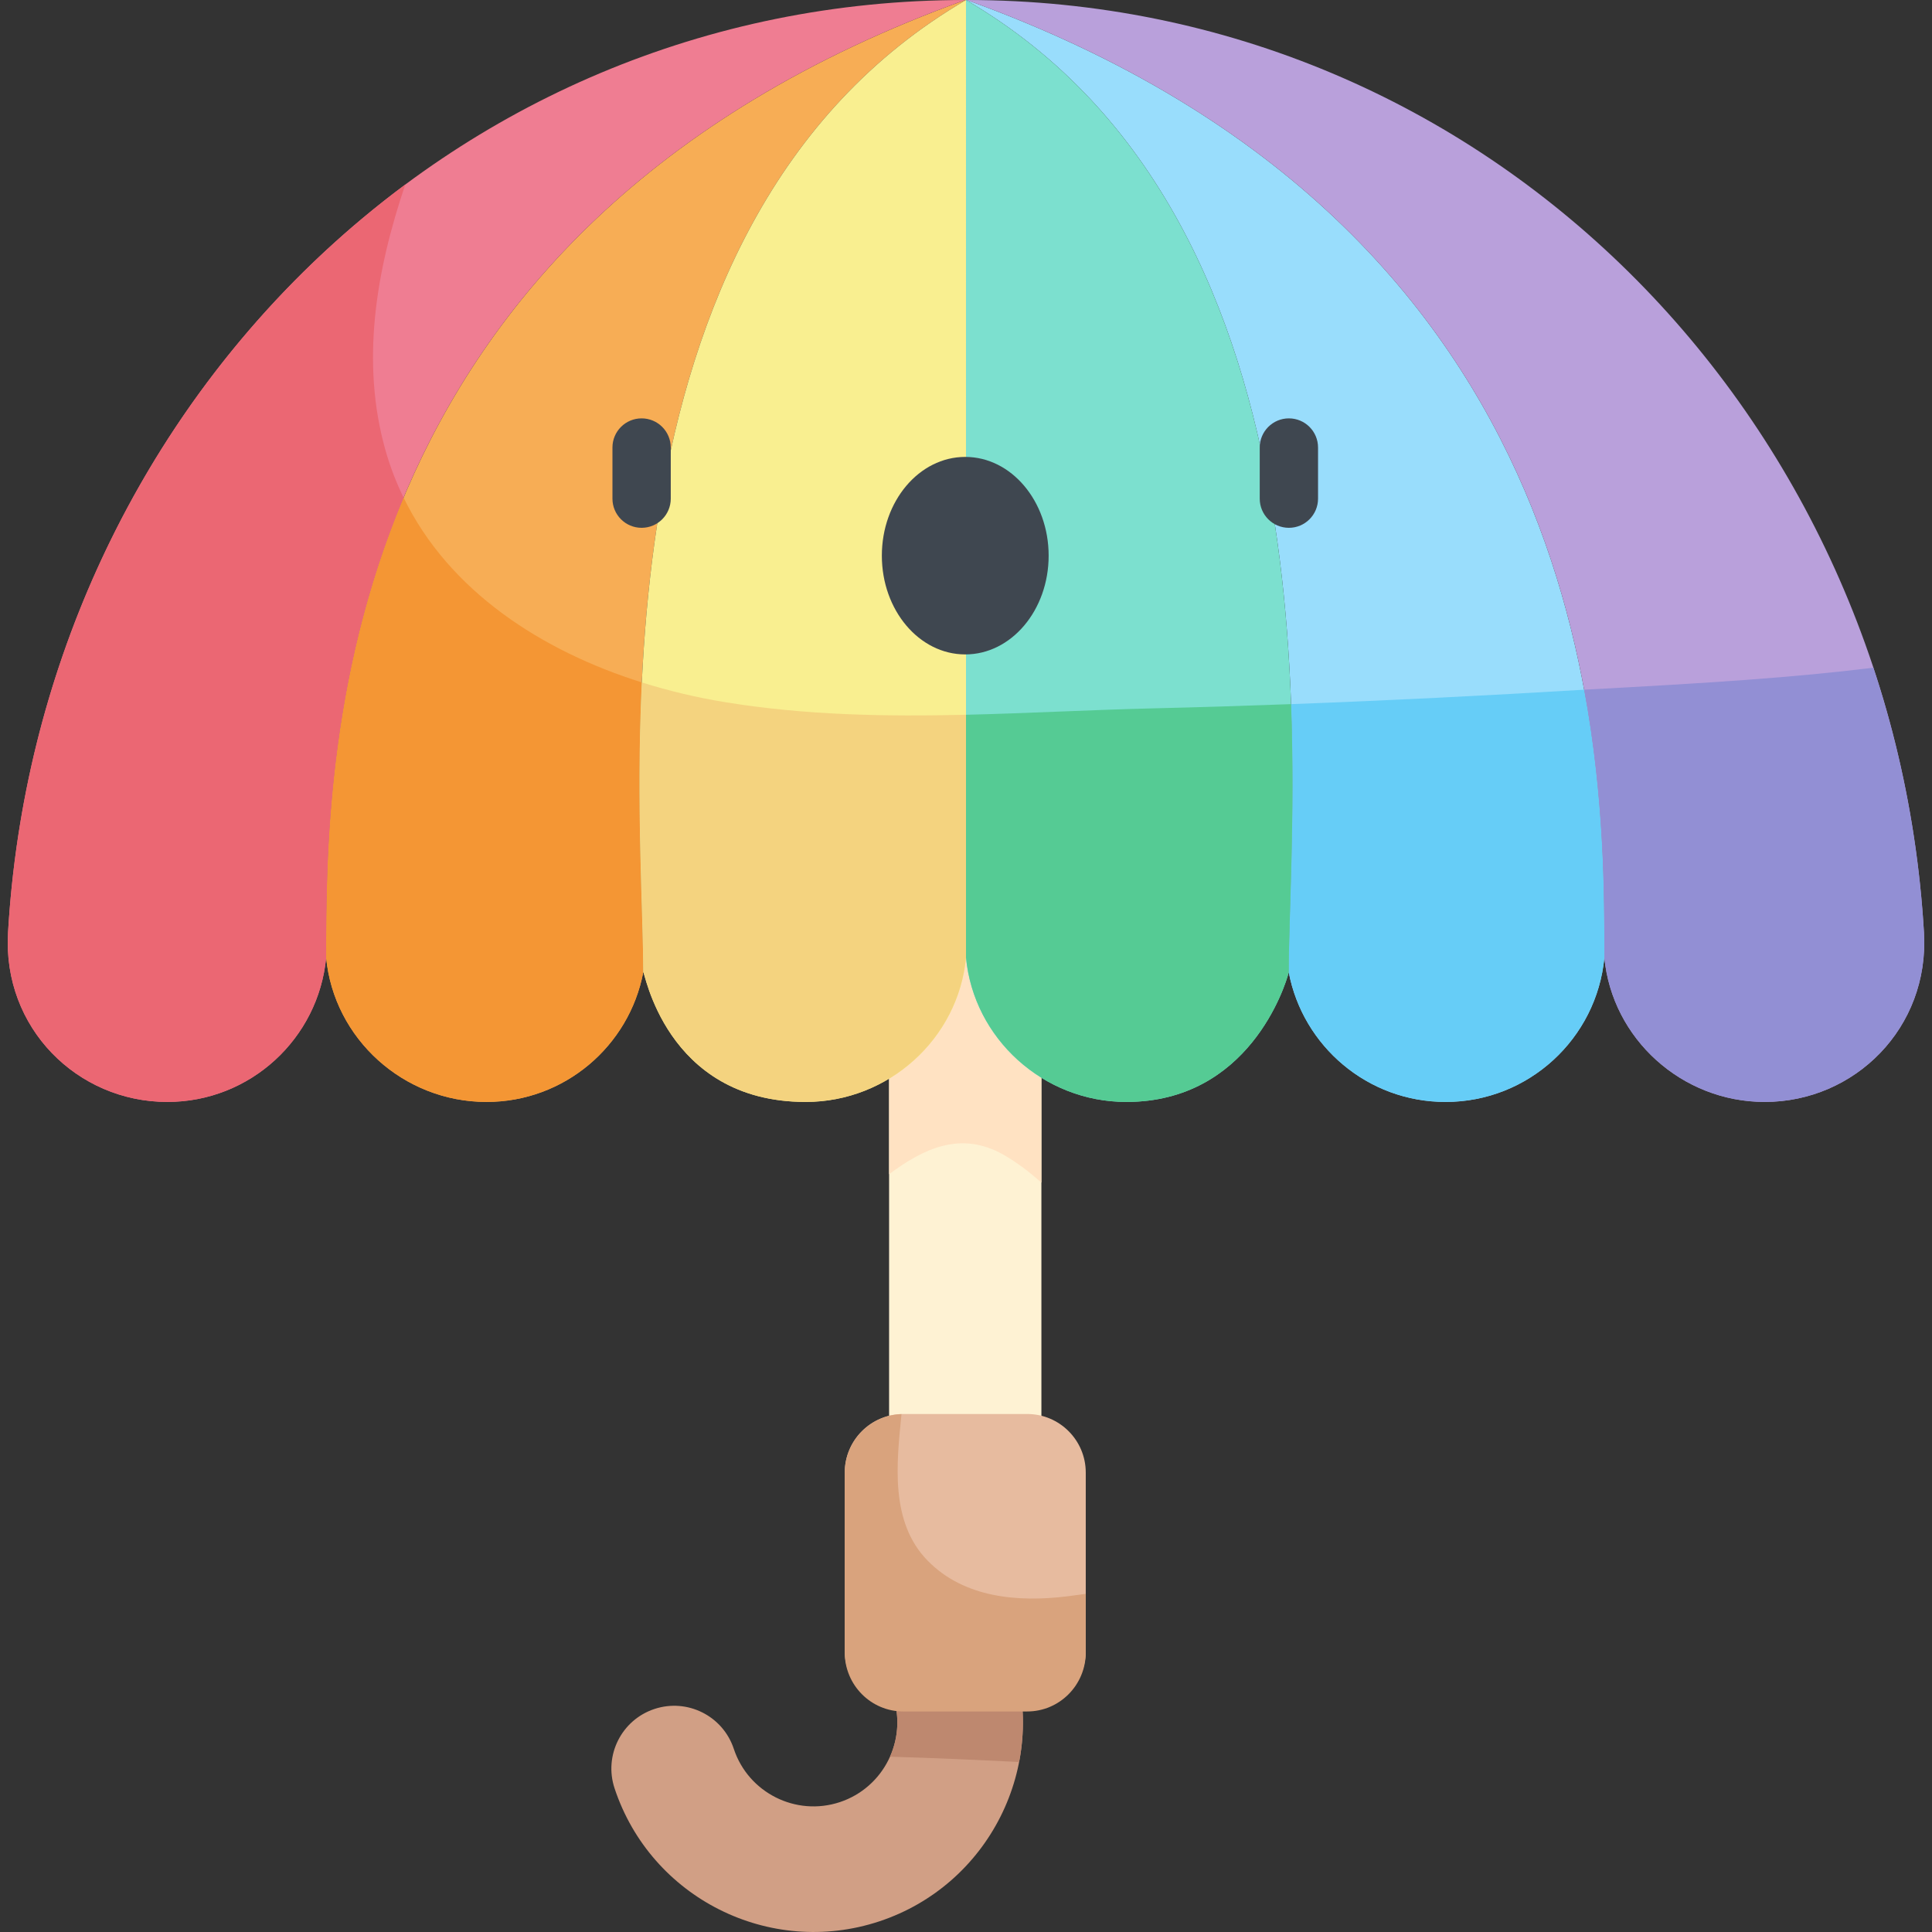 <svg id="Layer_1" enable-background="new 0 0 511 511" height="512" viewBox="0 0 511 511" width="512" xmlns="http://www.w3.org/2000/svg"><rect x="0" y="0" width="511" height="511" fill="#333333" stroke="none"/><path d="m235.159 145.728h40.284v249.049h-40.284z" fill="#fef2d3"/><path d="m265.41 305.416c3.581 2.039 6.899 4.584 10.033 7.393v-167.081h-40.284v164.845c8.993-6.709 18.938-11.599 30.251-5.157z" fill="#ffe2c2"/><path d="m232.562 508.188c-29.004 9.601-60.412-6.185-70.013-35.189-2.883-8.709 1.84-18.105 10.549-20.988 8.708-2.883 18.105 1.84 20.988 10.549 3.845 11.615 16.422 17.936 28.037 14.092 11.615-3.845 17.937-16.422 14.092-28.037-2.883-8.709 1.84-18.105 10.549-20.988 8.708-2.883 18.105 1.84 20.988 10.549 9.6 29.004-6.186 60.412-35.19 70.012z" fill="#d19f85"/><path d="m235.397 464.638c11.387.305 22.766.85 34.145 1.397 1.745-9.002 1.29-18.552-1.79-27.859-2.883-8.709-12.279-13.431-20.988-10.549-8.708 2.883-13.431 12.279-10.549 20.988 1.809 5.465 1.366 11.142-.818 16.023z" fill="#be886f"/><path d="m271.68 452.146h-32.758c-8.558 0-15.495-6.937-15.495-15.495v-47.163c0-8.558 6.937-15.495 15.495-15.495h32.758c8.558 0 15.495 6.937 15.495 15.495v47.163c0 8.558-6.937 15.495-15.495 15.495z" fill="#e7bb9f"/><path d="m255.5 0c-.065 0-.13 0-.196 0-168.649 60.754-169.04 200.777-169.04 253.267 2.026 21.425 20.452 38.189 42.407 38.189 20.605 0 37.755-14.766 41.462-34.292-.001-45.846-16.508-197.746 85.367-257.164z" fill="#f7ad55"/><path d="m255.304 0c-137.674 0-245.206 110.039-253.182 246.683-1.469 25.166 18.309 44.773 42.127 44.773 21.955 0 39.989-16.764 42.016-38.189-.001-52.49.39-192.513 169.039-253.267z" fill="#ef7d92"/><path d="m255.5 0c-101.875 59.418-85.368 211.318-85.368 257.163.243-1.279 5.556 34.292 42.961 34.292 21.955 0 40.38-16.764 42.407-38.189v-41.275z" fill="#f9ef90"/><path d="m255.5 0h.196c168.649 60.754 168.649 200.777 168.649 253.267-2.026 21.425-20.06 38.189-42.016 38.189-20.605 0-37.755-14.766-41.462-34.292.001-45.846 16.508-197.746-85.367-257.164z" fill="#99ddfc"/><path d="m255.696 0c137.674 0 245.206 110.039 253.182 246.683 1.469 25.166-18.309 44.773-42.127 44.773-21.955 0-40.38-16.764-42.407-38.189.001-52.49.001-192.513-168.648-253.267z" fill="#b9a0db"/><path d="m255.5 0c101.875 59.418 85.368 211.318 85.368 257.163-.945 3.731-10.614 34.292-42.961 34.292-21.955 0-40.38-16.764-42.407-38.189v-41.275z" fill="#7ce0cf"/><g fill="#3f4750"><path d="m169.7 139.603c-4.259 0-7.711-3.452-7.711-7.711v-13.525c0-4.259 3.452-7.711 7.711-7.711s7.711 3.452 7.711 7.711v13.525c0 4.259-3.452 7.711-7.711 7.711z"/><path d="m340.902 139.603c-4.259 0-7.711-3.452-7.711-7.711v-13.525c0-4.259 3.452-7.711 7.711-7.711s7.711 3.452 7.711 7.711v13.525c0 4.259-3.452 7.711-7.711 7.711z"/><ellipse cx="255.301" cy="146.97" rx="22.058" ry="26.119"/></g><path d="m169.753 180.495c-26.384-8.31-50.93-24.047-63.01-48.882-20.381 48.505-20.479 95.744-20.479 121.654 2.026 21.425 20.452 38.188 42.407 38.188 20.605 0 37.755-14.766 41.462-34.292-.001-15.736-1.945-43.97-.38-76.668z" fill="#f49634"/><path d="m101.945 119.061c-6.577-23.319-2.492-47.355 5.248-70.247-60.457 44.905-100.332 116.691-105.071 197.869-1.469 25.166 18.309 44.773 42.127 44.773 21.955 0 39.989-16.764 42.016-38.188 0-25.91.098-73.149 20.479-121.654-1.925-3.956-3.551-8.129-4.799-12.553z" fill="#eb6773"/><path d="m191.778 185.719c-7.331-1.199-14.747-2.932-22.025-5.224-1.565 32.699.379 60.932.379 76.669.243-1.279 5.556 34.292 42.961 34.292 21.955 0 40.38-16.764 42.407-38.188v-64.218c-21.277.502-42.52.135-63.722-3.331z" fill="#f4d37f"/><path d="m341.485 186.237c1.101 30.244-.617 56.12-.617 70.927 3.706 19.527 20.856 34.292 41.462 34.292 21.955 0 39.989-16.764 42.015-38.188 0-16.611-.002-41.989-5.347-70.845-25.827 1.551-51.658 2.855-77.513 3.814z" fill="#66cdf7"/><path d="m495.492 176.601c-21.072 2.614-43.328 4.05-76.494 5.821 5.345 28.856 5.347 54.235 5.347 70.845 2.026 21.425 20.452 38.188 42.407 38.188 23.817 0 43.596-19.607 42.127-44.773-1.423-24.366-6.027-47.879-13.387-70.081z" fill="#928fd4"/><path d="m305.241 187.349c-16.598.393-33.18 1.31-49.741 1.701v64.217c2.026 21.425 20.452 38.188 42.407 38.188 32.347 0 42.016-30.562 42.961-34.292 0-14.807 1.718-40.683.617-70.927-12.076.448-24.156.827-36.244 1.113z" fill="#55cb94"/><path d="m282.251 422.222c-12.959 1.583-27.21.438-36.882-9.424-10.008-10.205-8.234-25.681-6.927-38.781-8.334.257-15.015 7.123-15.015 15.575v47.481c0 8.615 6.937 15.599 15.495 15.599h32.758c8.558 0 15.495-6.984 15.495-15.599v-15.512c-1.639.235-3.279.46-4.924.661z" fill="#d9a37d"/></svg>